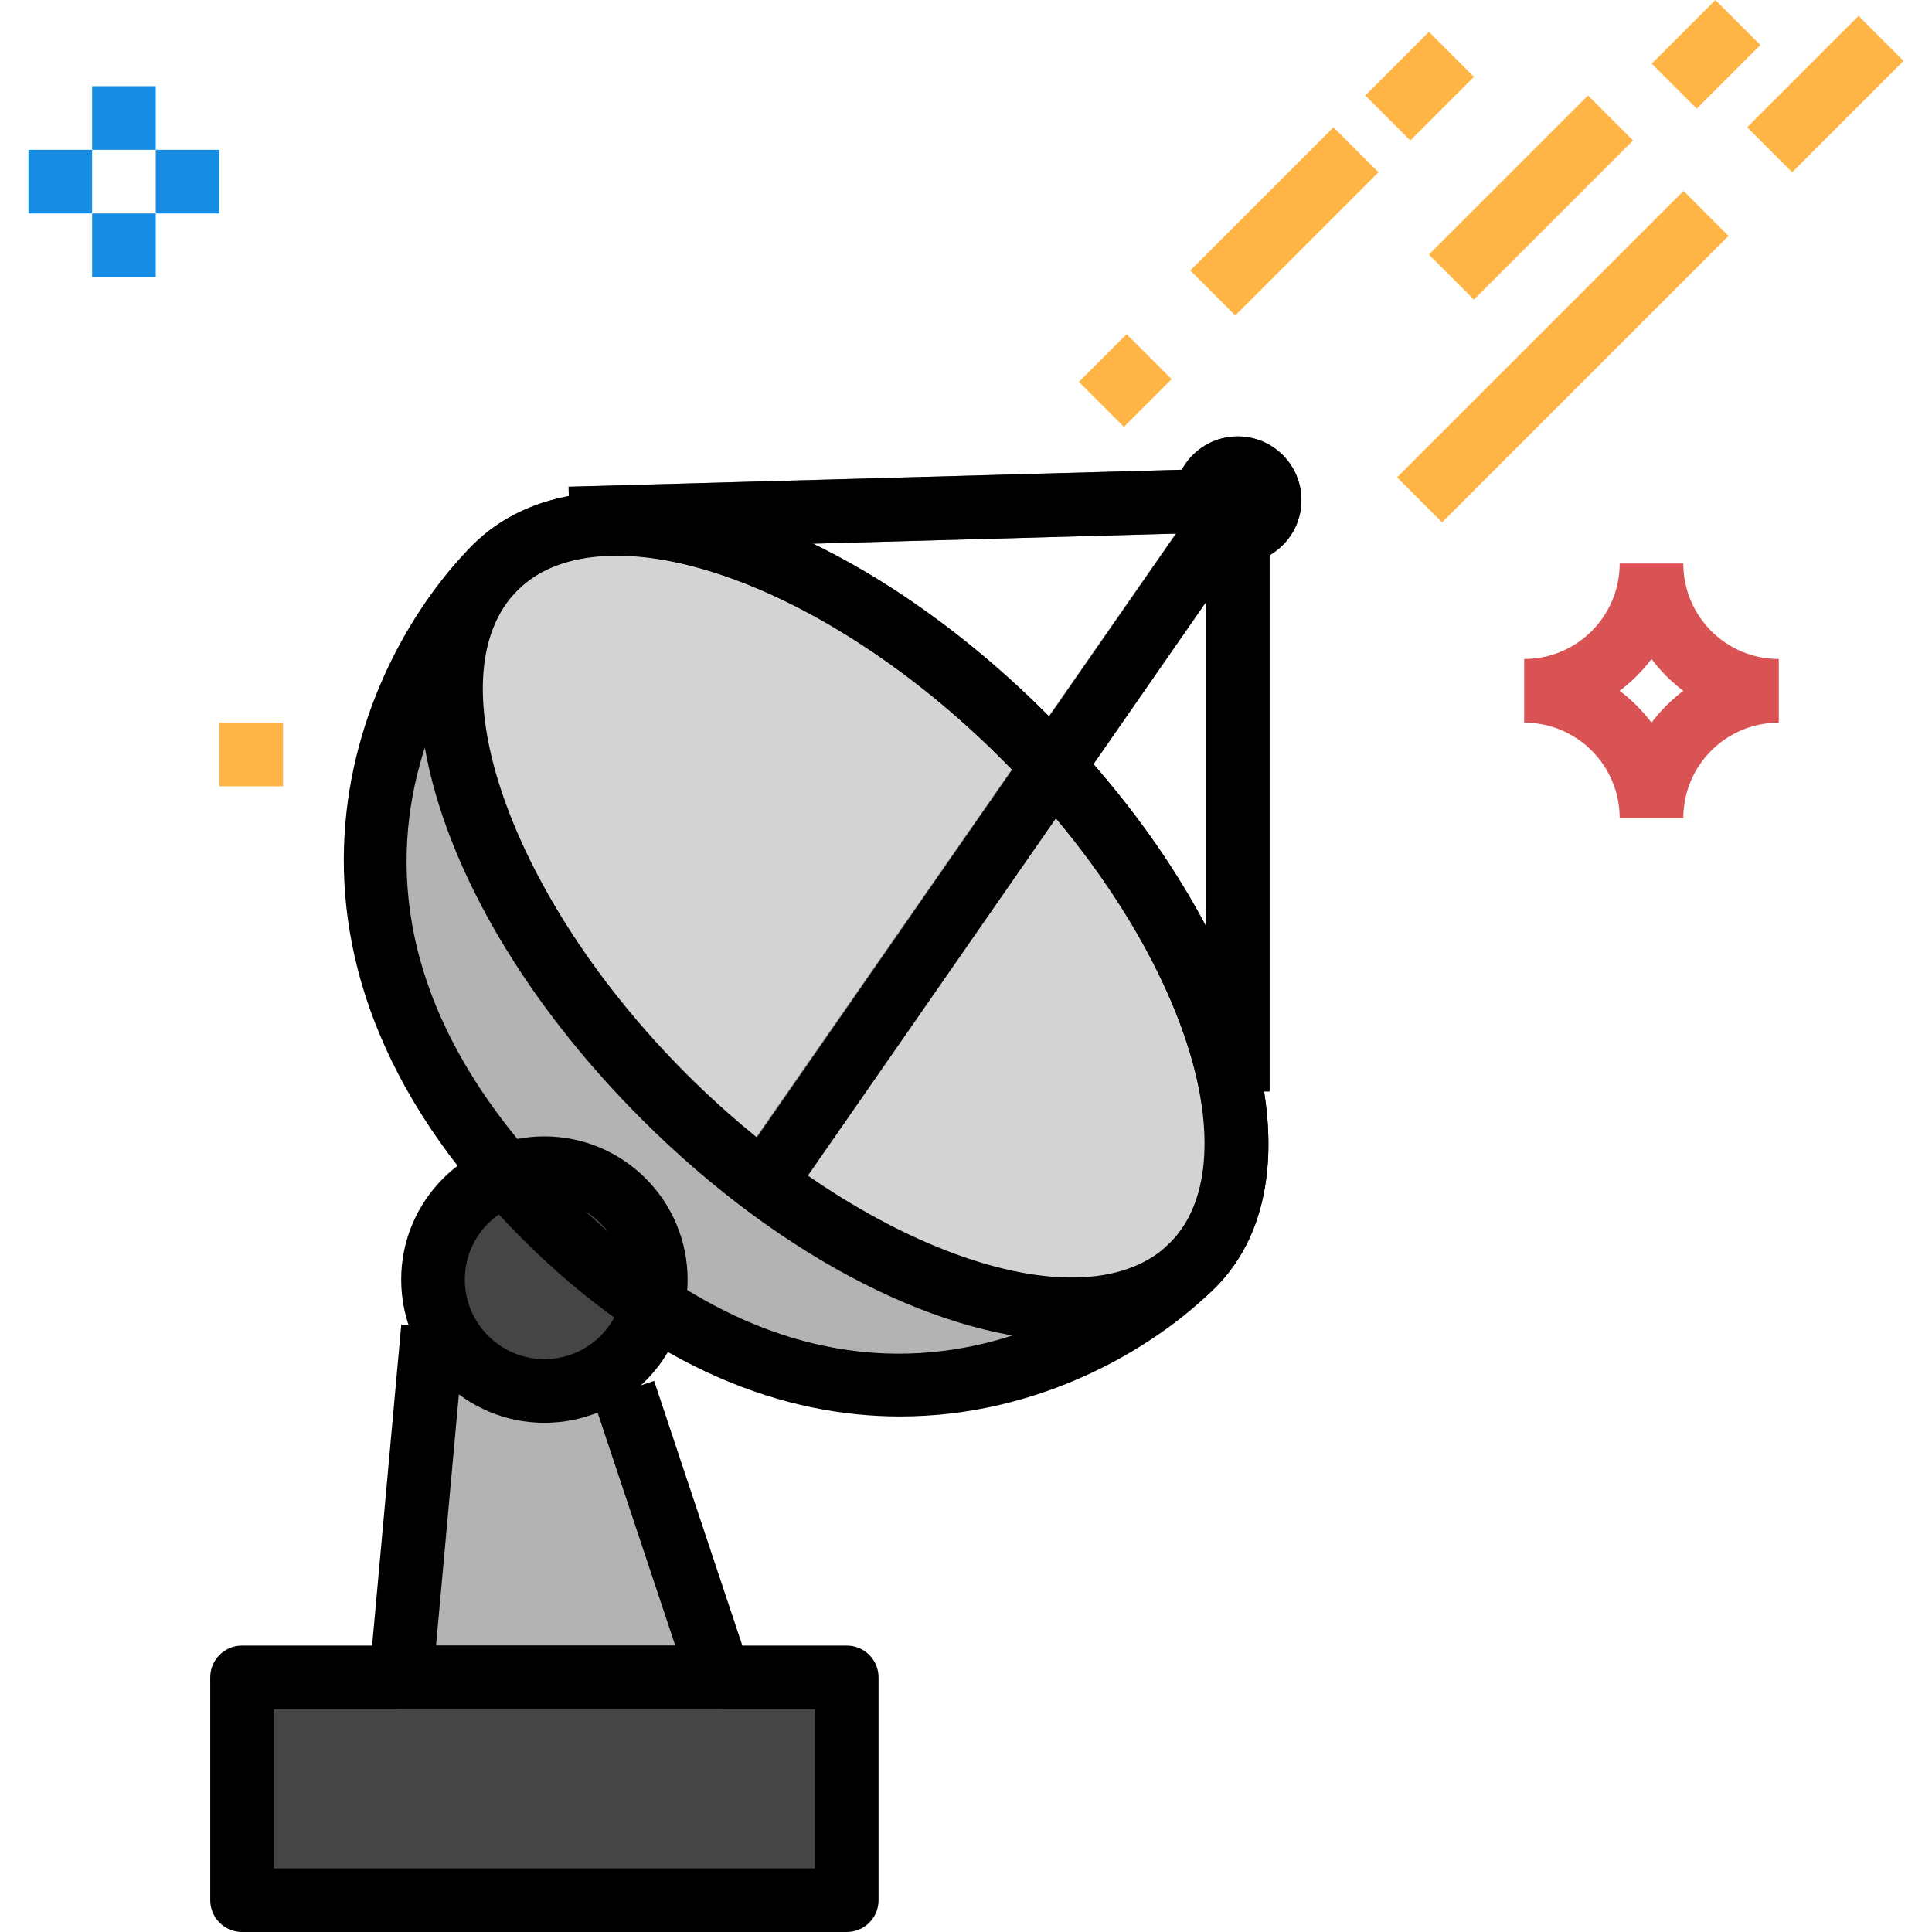 <?xml version="1.0" encoding="iso-8859-1"?>
<!-- Generator: Adobe Illustrator 19.0.0, SVG Export Plug-In . SVG Version: 6.00 Build 0)  -->
<svg version="1.1" id="Capa_1" xmlns="http://www.w3.org/2000/svg" xmlns:xlink="http://www.w3.org/1999/xlink" x="0px" y="0px"
	 viewBox="0 0 512 512" style="enable-background:new 0 0 512 512;" xml:space="preserve">
<path style="fill:#B3B3B3;" d="M271.362,195.145c51.051,51.051,71.081,113.791,44.7,140.147
	c-26.381,26.356-97.243,61.492-171.791-13.056s-39.403-145.469-13.056-171.825S220.312,144.094,271.362,195.145z"/>
<ellipse transform="matrix(-0.707 -0.707 0.707 -0.707 210.054 572.792)" style="fill:#D3D3D3;" cx="223.656" cy="242.892" rx="130.725" ry="67.471"/>
<g>
	<path style="fill:#777777;" d="M336.456,289.234h-16.868V141.193l-168.451,4.664l-0.455-16.868l177.113-4.909
		c4.656-0.127,8.535,3.551,8.662,8.206c0,0.076,0,0.152,0,0.228L336.456,289.234L336.456,289.234z"/>
	<path style="fill:#777777;" d="M194.588,309.72l126.501-182.013l13.849,9.623L208.437,319.343L194.588,309.72z"/>
</g>
<circle style="fill:#454545;" cx="328.022" cy="132.523" r="16.868"/>
<path style="fill:#B3B3B3;" d="M114.761,351.755l-8.434,92.773h84.34L160.987,355.5L114.761,351.755z"/>
<g>
	<path style="fill:#454545;" d="M64.157,444.528h160.245v59.038H64.157C64.157,503.566,64.157,444.528,64.157,444.528z"/>
	<circle style="fill:#454545;" cx="144.305" cy="339.129" r="29.519"/>
</g>
<g>
	<path style="fill:#FFB546;" d="M315.43,71.68l37.953-37.953l11.926,11.926l-37.953,37.953L315.43,71.68z"/>
	<path style="fill:#FFB546;" d="M370.242,126.501l75.906-75.906l11.926,11.926l-75.906,75.906L370.242,126.501z"/>
	<path style="fill:#FFB546;" d="M378.676,67.472l42.17-42.17l11.926,11.926l-42.17,42.17L378.676,67.472z"/>
	<path style="fill:#FFB546;" d="M437.722,16.868L454.59,0l11.926,11.926l-16.868,16.868L437.722,16.868z"/>
	<path style="fill:#FFB546;" d="M463.016,33.727l29.519-29.519l11.926,11.926l-29.519,29.519L463.016,33.727z"/>
	<path style="fill:#FFB546;" d="M361.817,25.302l16.868-16.868L390.61,20.36l-16.868,16.868L361.817,25.302z"/>
	<path style="fill:#FFB546;" d="M285.911,101.207l12.651-12.651l11.926,11.926l-12.651,12.651L285.911,101.207z"/>
</g>
<path style="fill:#D95354;" d="M446.097,216.812h-16.868c0-13.975-11.327-25.302-25.302-25.302v-16.868
	c13.975,0,25.302-11.327,25.302-25.302h16.868c0,13.975,11.327,25.302,25.302,25.302v16.868
	C457.432,191.51,446.097,202.837,446.097,216.812z M429.229,183.076c3.197,2.404,6.03,5.237,8.434,8.434
	c2.404-3.196,5.237-6.03,8.434-8.434c-3.196-2.404-6.03-5.237-8.434-8.434c-2.412,3.196-5.254,6.039-8.459,8.434H429.229z"/>
<g>
	<path style="fill:#168DE2;" d="M41.276,39.699h16.868v16.868H41.276V39.699z"/>
	<path style="fill:#168DE2;" d="M7.54,39.699h16.868v16.868H7.54L7.54,39.699z"/>
	<path style="fill:#168DE2;" d="M24.408,56.567h16.868v16.868H24.408V56.567z"/>
	<path style="fill:#168DE2;" d="M24.408,22.831h16.868v16.868H24.408V22.831z"/>
</g>
<path style="fill:#FFB546;" d="M58.144,191.51h16.868v16.868H58.144V191.51z"/>
<path d="M283.929,355.339c-33.137,0-76.251-21.11-113.943-58.81c-55.175-55.175-74.826-121.98-44.725-152.073l0,0
	c30.092-30.101,96.898-10.45,152.073,44.725s74.826,121.972,44.734,152.073C312.529,350.793,299.296,355.339,283.929,355.339z
	 M137.187,156.382c-22.628,22.628-2.142,81.345,44.725,128.221c46.884,46.876,105.602,67.328,128.23,44.725
	c22.628-22.628,2.142-81.345-44.734-128.221S159.815,133.754,137.187,156.382L137.187,156.382z"/>
<path d="M238.538,375.378c-30.345,0-65.144-12.094-100.229-47.18C60.48,250.37,95.734,173.967,125.253,144.44
	c15.088-15.088,39.707-18.2,69.336-8.729c27.731,8.847,57.106,27.84,82.737,53.463c25.631,25.631,44.607,55.006,53.454,82.737
	c9.454,29.628,6.342,54.264-8.754,69.344C305.815,357.456,275.478,375.378,238.538,375.378z M163.45,147.274
	c-11.15,0-20.233,3.062-26.272,9.1c-2.994,2.994-72.422,74.413,13.056,159.899c85.428,85.444,156.88,16.041,159.866,13.056
	c10.264-10.256,11.942-29.316,4.613-52.291c-8.038-25.201-25.546-52.172-49.313-75.931c-23.767-23.758-50.73-41.276-75.939-49.322
	C180.023,148.766,171.235,147.274,163.45,147.274z"/>
<path d="M336.464,289.242h-16.868v-148.05l-168.443,4.664l-0.472-16.859l177.113-4.909c2.286-0.11,4.487,0.801,6.115,2.387
	c1.628,1.586,2.556,3.77,2.556,6.047V289.242z"/>
<rect x="153.954" y="215.087" transform="matrix(-0.57 0.821 -0.821 -0.57 599.399 133.53)" width="221.65" height="16.868"/>
<circle cx="328.022" cy="132.523" r="16.868"/>
<path d="M190.658,452.962h-84.34c-2.37,0-4.63-0.995-6.224-2.741c-1.594-1.754-2.387-4.09-2.176-6.46l8.434-92.773l16.8,1.535
	l-7.599,83.572h63.406l-21.608-64.806l15.999-5.339l25.302,75.906c0.86,2.572,0.422,5.406-1.164,7.599
	C195.904,451.647,193.374,452.962,190.658,452.962z"/>
<path d="M224.394,512H64.149c-4.656,0-8.434-3.77-8.434-8.434v-59.038c0-4.664,3.778-8.434,8.434-8.434h160.245
	c4.656,0,8.434,3.77,8.434,8.434v59.038C232.828,508.23,229.058,512,224.394,512z M72.583,495.132H215.96v-42.17H72.583
	C72.583,452.962,72.583,495.132,72.583,495.132z"/>
<path d="M144.271,377.057c-20.925,0-37.953-17.028-37.953-37.953c0-20.925,17.028-37.953,37.953-37.953
	c20.925,0,37.953,17.028,37.953,37.953C182.224,360.029,165.204,377.057,144.271,377.057z M144.271,318.019
	c-11.622,0-21.085,9.454-21.085,21.085s9.463,21.085,21.085,21.085c11.622,0,21.085-9.454,21.085-21.085
	S155.902,318.019,144.271,318.019z"/>
<g>
</g>
<g>
</g>
<g>
</g>
<g>
</g>
<g>
</g>
<g>
</g>
<g>
</g>
<g>
</g>
<g>
</g>
<g>
</g>
<g>
</g>
<g>
</g>
<g>
</g>
<g>
</g>
<g>
</g>
</svg>
